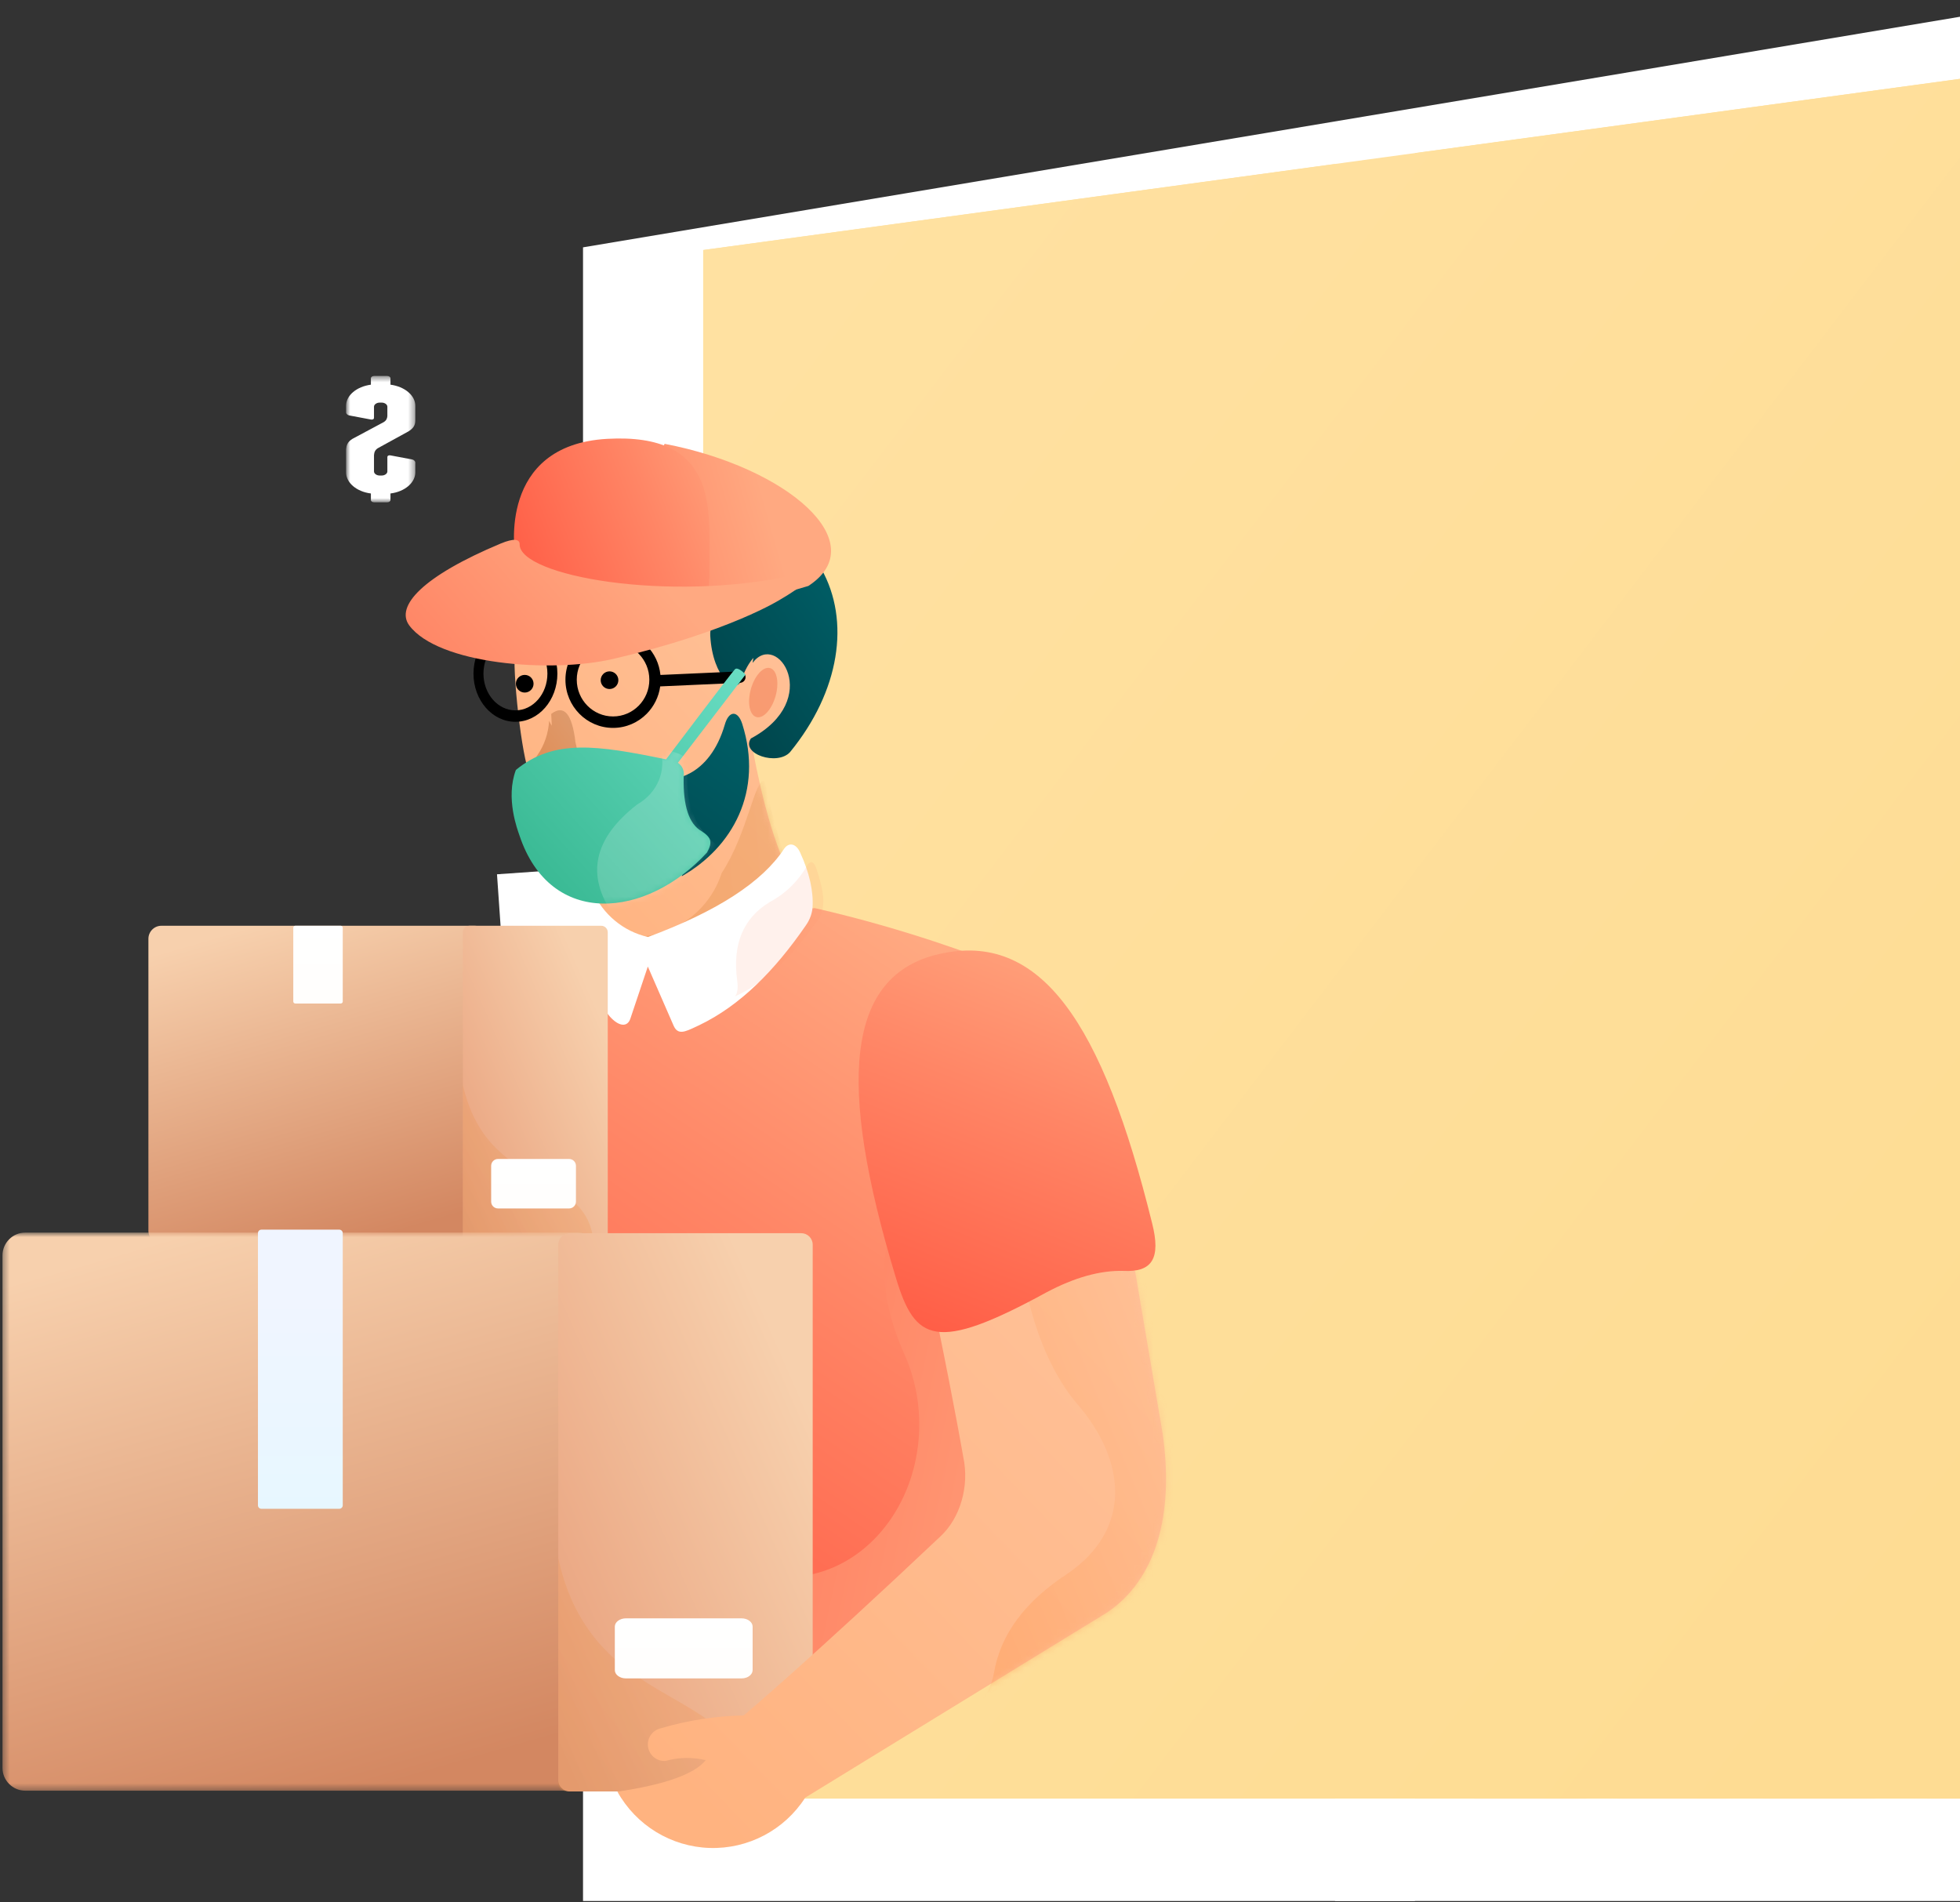 <svg width="305" height="296" viewBox="0 0 305 296" fill="none" xmlns="http://www.w3.org/2000/svg">
<rect x="0" y="0" width="305" height="296" fill="#333333" stroke="none"/>
<path fill-rule="evenodd" clip-rule="evenodd" d="M90.725 38.489L320.562 0V277.124V295.819H90.725V38.489Z" fill="white"/>
<path fill-rule="evenodd" clip-rule="evenodd" d="M109.493 38.904L318.436 10.447V262.846V279.873H109.493V38.904Z" fill="url(#paint0_linear)"/>
<mask id="mask0" mask-type="alpha" maskUnits="userSpaceOnUse" x="109" y="10" width="210" height="270">
<path fill-rule="evenodd" clip-rule="evenodd" d="M109.493 38.904L318.436 10.447V262.846V279.873H109.493V38.904Z" fill="white"/>
</mask>
<g mask="url(#mask0)">
<path fill-rule="evenodd" clip-rule="evenodd" d="M99.303 89.54L101.735 134.02L125.806 133.179L125.13 88.638L99.303 89.54Z" fill="#FDE3C2"/>
<path fill-rule="evenodd" clip-rule="evenodd" d="M125.595 132.634L130.586 132.46L131.767 88.796L124.951 88.092L125.595 132.634Z" fill="#E9C3AF"/>
<path fill-rule="evenodd" clip-rule="evenodd" d="M101.777 134.035L125.956 133.19L125.86 130.443L101.777 134.035Z" fill="#E9C3AF"/>
<mask id="mask1" mask-type="alpha" maskUnits="userSpaceOnUse" x="104" y="107" width="17" height="18">
<path fill-rule="evenodd" clip-rule="evenodd" d="M111.367 108.42C107.326 110.862 104.481 116.131 105.011 120.189C105.541 124.247 109.247 125.558 113.288 123.115C117.33 120.673 120.175 115.403 119.643 111.346C119.285 108.599 117.47 107.111 115.082 107.194C113.942 107.234 112.673 107.632 111.367 108.42Z" fill="white"/>
</mask>
<g mask="url(#mask1)">
<path fill-rule="evenodd" clip-rule="evenodd" d="M111.367 108.42C107.326 110.862 104.481 116.131 105.011 120.189C105.541 124.247 109.247 125.558 113.288 123.115C117.33 120.673 120.175 115.403 119.643 111.346C119.285 108.599 117.47 107.111 115.082 107.194C113.942 107.234 112.673 107.632 111.367 108.42Z" fill="url(#paint1_linear)"/>
</g>
<mask id="mask2" mask-type="alpha" maskUnits="userSpaceOnUse" x="104" y="101" width="20" height="20">
<path fill-rule="evenodd" clip-rule="evenodd" d="M116.203 108.804C114.438 111.04 112.837 113.412 111.343 115.866C111.188 115.751 111.037 115.63 110.885 115.513C110.311 115.065 109.707 114.653 109.103 114.24C107.895 113.414 106.655 112.631 105.312 111.971C106.102 113.319 106.989 114.543 107.911 115.725C108.372 116.316 108.832 116.906 109.323 117.461C109.81 118.021 110.275 118.605 110.786 119.134L111.792 120.173L112.824 118.904C114.921 116.327 116.839 113.603 118.568 110.727C120.299 107.85 121.902 104.873 123.071 101.54C120.449 103.692 118.263 106.198 116.203 108.804Z" fill="white"/>
</mask>
<g mask="url(#mask2)">
<path fill-rule="evenodd" clip-rule="evenodd" d="M116.203 108.804C114.438 111.04 112.837 113.412 111.343 115.866C111.188 115.751 111.037 115.63 110.885 115.513C110.311 115.065 109.707 114.653 109.103 114.24C107.895 113.414 106.655 112.631 105.312 111.971C106.102 113.319 106.989 114.543 107.911 115.725C108.372 116.316 108.832 116.906 109.323 117.461C109.81 118.021 110.275 118.605 110.786 119.134L111.792 120.173L112.824 118.904C114.921 116.327 116.839 113.603 118.568 110.727C120.299 107.85 121.902 104.873 123.071 101.54C120.449 103.692 118.263 106.198 116.203 108.804Z" fill="url(#paint2_linear)"/>
</g>
<path fill-rule="evenodd" clip-rule="evenodd" d="M153.167 131.649L129.339 132.481L126.915 88.001L152.483 87.109L153.167 131.649Z" fill="#FDE3C2"/>
<path fill-rule="evenodd" clip-rule="evenodd" d="M152.482 87.109L158.995 87.825L157.935 131.483L153.167 131.65L152.482 87.109Z" fill="#E9C3AF"/>
<path fill-rule="evenodd" clip-rule="evenodd" d="M129.339 132.481L153.167 131.649L153.104 129.836L129.339 132.481Z" fill="#E9C3AF"/>
<mask id="mask3" mask-type="alpha" maskUnits="userSpaceOnUse" x="133" y="105" width="17" height="19">
<path fill-rule="evenodd" clip-rule="evenodd" d="M140.505 107.321C136.465 109.762 133.618 115.031 134.148 119.089C134.68 123.148 138.385 124.458 142.427 122.016C146.467 119.573 149.314 114.303 148.783 110.247C148.424 107.499 146.609 106.011 144.219 106.095C143.081 106.135 141.81 106.532 140.505 107.321Z" fill="white"/>
</mask>
<g mask="url(#mask3)">
<path fill-rule="evenodd" clip-rule="evenodd" d="M140.505 107.321C136.465 109.762 133.618 115.031 134.148 119.089C134.68 123.148 138.385 124.458 142.427 122.016C146.467 119.573 149.314 114.303 148.783 110.247C148.424 107.499 146.609 106.011 144.219 106.095C143.081 106.135 141.81 106.532 140.505 107.321Z" fill="url(#paint3_linear)"/>
</g>
<mask id="mask4" mask-type="alpha" maskUnits="userSpaceOnUse" x="133" y="100" width="19" height="20">
<path fill-rule="evenodd" clip-rule="evenodd" d="M144.24 107.705C142.474 109.941 140.873 112.312 139.379 114.767C139.224 114.651 139.074 114.531 138.922 114.414C138.347 113.965 137.743 113.554 137.138 113.141C135.931 112.314 134.689 111.532 133.349 110.872C134.137 112.219 135.025 113.443 135.947 114.626C136.408 115.217 136.868 115.807 137.357 116.361C137.845 116.921 138.309 117.506 138.821 118.034L139.828 119.073L140.859 117.805C142.957 115.228 144.875 112.504 146.604 109.627C148.335 106.751 149.938 103.773 151.108 100.44C148.485 102.593 146.299 105.098 144.24 107.705Z" fill="white"/>
</mask>
<g mask="url(#mask4)">
<path fill-rule="evenodd" clip-rule="evenodd" d="M144.24 107.705C142.474 109.941 140.873 112.312 139.379 114.767C139.224 114.651 139.074 114.531 138.922 114.414C138.347 113.965 137.743 113.554 137.138 113.141C135.931 112.314 134.689 111.532 133.349 110.872C134.137 112.219 135.025 113.443 135.947 114.626C136.408 115.217 136.868 115.807 137.357 116.361C137.845 116.921 138.309 117.506 138.821 118.034L139.828 119.073L140.859 117.805C142.957 115.228 144.875 112.504 146.604 109.627C148.335 106.751 149.938 103.773 151.108 100.44C148.485 102.593 146.299 105.098 144.24 107.705Z" fill="url(#paint4_linear)"/>
</g>
<path fill-rule="evenodd" clip-rule="evenodd" d="M176.188 130.672L158.09 131.304L156.442 103.06L175.861 102.382L176.188 130.672Z" fill="#E3DCB1"/>
<path fill-rule="evenodd" clip-rule="evenodd" d="M175.861 102.382L180.805 102.808L179.81 130.545L176.189 130.671L175.861 102.382Z" fill="#A69A85"/>
<mask id="mask5" mask-type="alpha" maskUnits="userSpaceOnUse" x="158" y="129" width="19" height="3">
<path fill-rule="evenodd" clip-rule="evenodd" d="M158.047 130.09L176.146 129.458L176.188 130.672L158.09 131.304L158.047 130.09Z" fill="white"/>
</mask>
<g mask="url(#mask5)">
<path fill-rule="evenodd" clip-rule="evenodd" d="M158.09 131.304L176.188 130.672L176.148 129.521L158.09 131.304Z" fill="#A69A85"/>
</g>
<mask id="mask6" mask-type="alpha" maskUnits="userSpaceOnUse" x="161" y="114" width="12" height="12">
<path fill-rule="evenodd" clip-rule="evenodd" d="M166.192 115.299C163.138 116.842 160.973 120.144 161.353 122.674C161.736 125.204 164.519 126.005 167.572 124.463C170.625 122.92 172.791 119.619 172.409 117.089C172.152 115.375 170.792 114.455 168.993 114.518C168.135 114.548 167.177 114.801 166.192 115.299Z" fill="white"/>
</mask>
<g mask="url(#mask6)">
<path fill-rule="evenodd" clip-rule="evenodd" d="M166.192 115.299C163.138 116.842 160.973 120.144 161.353 122.674C161.736 125.204 164.519 126.005 167.572 124.463C170.625 122.92 172.791 119.619 172.409 117.089C172.152 115.375 170.792 114.455 168.993 114.518C168.135 114.548 167.177 114.801 166.192 115.299Z" fill="url(#paint5_linear)"/>
</g>
<mask id="mask7" mask-type="alpha" maskUnits="userSpaceOnUse" x="160" y="110" width="15" height="14">
<path fill-rule="evenodd" clip-rule="evenodd" d="M169.028 115.625C167.659 117.087 166.419 118.637 165.259 120.241C165.14 120.167 165.026 120.088 164.908 120.014C164.468 119.724 164.004 119.458 163.542 119.191C162.616 118.66 161.665 118.155 160.637 117.732C161.237 118.605 161.916 119.397 162.619 120.163C162.971 120.546 163.323 120.929 163.697 121.288C164.07 121.65 164.425 122.029 164.817 122.37L165.588 123.041L166.386 122.212C168.01 120.527 169.499 118.746 170.84 116.865C172.182 114.986 173.429 113.041 174.341 110.867C172.315 112.277 170.624 113.918 169.028 115.625Z" fill="white"/>
</mask>
<g mask="url(#mask7)">
<path fill-rule="evenodd" clip-rule="evenodd" d="M169.028 115.625C167.659 117.087 166.419 118.637 165.259 120.241C165.14 120.167 165.026 120.088 164.908 120.014C164.468 119.724 164.004 119.458 163.542 119.191C162.616 118.66 161.665 118.155 160.637 117.732C161.237 118.605 161.916 119.397 162.619 120.163C162.971 120.546 163.323 120.929 163.697 121.288C164.07 121.65 164.425 122.029 164.817 122.37L165.588 123.041L166.386 122.212C168.01 120.527 169.499 118.746 170.84 116.865C172.182 114.986 173.429 113.041 174.341 110.867C172.315 112.277 170.624 113.918 169.028 115.625Z" fill="url(#paint6_linear)"/>
</g>
<path fill-rule="evenodd" clip-rule="evenodd" d="M197.393 130.13L179.497 130.755L177.858 102.511L197.06 101.841L197.393 130.13Z" fill="#E3DCB1"/>
<mask id="mask8" mask-type="alpha" maskUnits="userSpaceOnUse" x="196" y="101" width="7" height="30">
<path fill-rule="evenodd" clip-rule="evenodd" d="M196.406 101.863L201.926 101.671L202.913 129.937L197.393 130.13L196.406 101.863Z" fill="white"/>
</mask>
<g mask="url(#mask8)">
<path fill-rule="evenodd" clip-rule="evenodd" d="M197.06 101.84L201.948 102.269L200.975 130.005L197.393 130.13L197.06 101.84Z" fill="#A69A85"/>
</g>
<mask id="mask9" mask-type="alpha" maskUnits="userSpaceOnUse" x="179" y="128" width="19" height="3">
<path fill-rule="evenodd" clip-rule="evenodd" d="M179.454 129.541L197.351 128.916L197.393 130.131L179.497 130.756L179.454 129.541Z" fill="white"/>
</mask>
<g mask="url(#mask9)">
<path fill-rule="evenodd" clip-rule="evenodd" d="M179.497 130.755L197.393 130.13L197.353 128.98L179.497 130.755Z" fill="#A69A85"/>
</g>
<mask id="mask10" mask-type="alpha" maskUnits="userSpaceOnUse" x="182" y="113" width="13" height="12">
<path fill-rule="evenodd" clip-rule="evenodd" d="M187.662 114.198C184.578 115.743 182.389 119.045 182.773 121.576C183.156 124.106 185.969 124.905 189.054 123.362C192.137 121.818 194.326 118.516 193.941 115.986C193.683 114.272 192.309 113.353 190.492 113.416C189.625 113.446 188.659 113.7 187.662 114.198Z" fill="white"/>
</mask>
<g mask="url(#mask10)">
<path fill-rule="evenodd" clip-rule="evenodd" d="M187.662 114.198C184.578 115.743 182.389 119.045 182.773 121.576C183.156 124.106 185.969 124.905 189.054 123.362C192.137 121.818 194.326 118.516 193.941 115.986C193.683 114.272 192.309 113.353 190.492 113.416C189.625 113.446 188.659 113.7 187.662 114.198Z" fill="url(#paint7_linear)"/>
</g>
<mask id="mask11" mask-type="alpha" maskUnits="userSpaceOnUse" x="181" y="110" width="15" height="13">
<path fill-rule="evenodd" clip-rule="evenodd" d="M190.192 115.075C188.864 116.536 187.66 118.084 186.536 119.688C186.421 119.613 186.309 119.535 186.196 119.46C185.768 119.17 185.317 118.903 184.868 118.635C183.967 118.104 183.044 117.597 182.044 117.174C182.629 118.047 183.287 118.84 183.972 119.607C184.315 119.99 184.657 120.373 185.021 120.733C185.382 121.095 185.727 121.475 186.108 121.816L186.857 122.488L187.631 121.66C189.207 119.976 190.649 118.196 191.951 116.317C193.254 114.44 194.463 112.496 195.347 110.323C193.38 111.731 191.739 113.37 190.192 115.075Z" fill="white"/>
</mask>
<g mask="url(#mask11)">
<path fill-rule="evenodd" clip-rule="evenodd" d="M190.192 115.075C188.864 116.536 187.66 118.084 186.536 119.688C186.421 119.613 186.309 119.535 186.196 119.46C185.768 119.17 185.317 118.903 184.868 118.635C183.967 118.104 183.044 117.597 182.044 117.174C182.629 118.047 183.287 118.84 183.972 119.607C184.315 119.99 184.657 120.373 185.021 120.733C185.382 121.095 185.727 121.475 186.108 121.816L186.857 122.488L187.631 121.66C189.207 119.976 190.649 118.196 191.951 116.317C193.254 114.44 194.463 112.496 195.347 110.323C193.38 111.731 191.739 113.37 190.192 115.075Z" fill="url(#paint8_linear)"/>
</g>
<path fill-rule="evenodd" clip-rule="evenodd" d="M188.853 101.955L170.637 102.591L168.969 73.855L188.514 73.173L188.853 101.955Z" fill="#E3DCB1"/>
<mask id="mask12" mask-type="alpha" maskUnits="userSpaceOnUse" x="187" y="72" width="8" height="30">
<path fill-rule="evenodd" clip-rule="evenodd" d="M187.849 73.196L193.468 73L194.473 101.759L188.853 101.955L187.849 73.196Z" fill="white"/>
</mask>
<g mask="url(#mask12)">
<path fill-rule="evenodd" clip-rule="evenodd" d="M188.514 73.172L193.49 73.608L192.499 101.827L188.853 101.955L188.514 73.172Z" fill="#A69A85"/>
</g>
<path fill-rule="evenodd" clip-rule="evenodd" d="M170.637 102.591L188.854 101.955L188.813 100.785L170.637 102.591Z" fill="#A69A85"/>
<mask id="mask13" mask-type="alpha" maskUnits="userSpaceOnUse" x="173" y="85" width="13" height="12">
<path fill-rule="evenodd" clip-rule="evenodd" d="M178.773 86.084C175.688 87.629 173.499 90.932 173.884 93.463C174.269 95.993 177.08 96.794 180.165 95.25C183.247 93.705 185.438 90.403 185.054 87.873C184.794 86.16 183.42 85.239 181.603 85.302C180.737 85.333 179.769 85.587 178.773 86.084Z" fill="white"/>
</mask>
<g mask="url(#mask13)">
<path fill-rule="evenodd" clip-rule="evenodd" d="M178.773 86.084C175.688 87.629 173.499 90.932 173.884 93.463C174.269 95.993 177.08 96.794 180.165 95.25C183.247 93.705 185.438 90.403 185.054 87.873C184.794 86.16 183.42 85.239 181.603 85.302C180.737 85.333 179.769 85.587 178.773 86.084Z" fill="url(#paint9_linear)"/>
</g>
<mask id="mask14" mask-type="alpha" maskUnits="userSpaceOnUse" x="173" y="82" width="15" height="13">
<path fill-rule="evenodd" clip-rule="evenodd" d="M181.683 86.859C180.316 88.34 179.076 89.909 177.917 91.535C177.797 91.458 177.684 91.38 177.566 91.304C177.125 91.01 176.663 90.741 176.199 90.471C175.274 89.932 174.321 89.418 173.293 88.99C173.893 89.876 174.573 90.678 175.277 91.454C175.628 91.842 175.981 92.23 176.356 92.594C176.728 92.96 177.085 93.345 177.475 93.69L178.245 94.371L179.045 93.532C180.669 91.824 182.154 90.022 183.495 88.118C184.837 86.216 186.083 84.246 186.995 82.044C184.969 83.472 183.279 85.133 181.683 86.859Z" fill="white"/>
</mask>
<g mask="url(#mask14)">
<path fill-rule="evenodd" clip-rule="evenodd" d="M181.683 86.859C180.316 88.34 179.076 89.909 177.917 91.535C177.797 91.458 177.684 91.38 177.566 91.304C177.125 91.01 176.663 90.741 176.199 90.471C175.274 89.932 174.321 89.418 173.293 88.99C173.893 89.876 174.573 90.678 175.277 91.454C175.628 91.842 175.981 92.23 176.356 92.594C176.728 92.96 177.085 93.345 177.475 93.69L178.245 94.371L179.045 93.532C180.669 91.824 182.154 90.022 183.495 88.118C184.837 86.216 186.083 84.246 186.995 82.044C184.969 83.472 183.279 85.133 181.683 86.859Z" fill="url(#paint10_linear)"/>
</g>
<path fill-rule="evenodd" clip-rule="evenodd" d="M81.372 236.249L82.805 247.901L80.246 278.371L84.186 250.139L100.618 249.358L83.88 248.237L83.725 237.816L110.19 236.475L81.372 236.249Z" fill="#FFFCE9"/>
<path fill-rule="evenodd" clip-rule="evenodd" d="M109.418 237.706L108.598 248.237H102.66V245.436C102.66 245.436 106.422 245.465 106.608 242.972C106.79 240.53 106.22 237.93 106.22 237.93L109.418 237.706ZM113.257 279.323L110.572 277.811L108.776 249.749H102.506V277.559L81.392 279.323H113.257Z" fill="#F2B39A"/>
<path fill-rule="evenodd" clip-rule="evenodd" d="M112.393 248.236C116.347 247.959 120.301 247.941 124.254 247.9C128.208 247.939 132.162 247.957 136.114 248.236C132.162 248.517 128.208 248.534 124.254 248.572C120.301 248.532 116.347 248.514 112.393 248.236Z" fill="#F0758F"/>
<path fill-rule="evenodd" clip-rule="evenodd" d="M109.091 236.249L110.524 247.901L107.965 278.371L111.906 250.139L128.338 249.358L111.599 248.237L111.445 237.816L137.909 236.475L109.091 236.249Z" fill="#FFFCE9"/>
<path fill-rule="evenodd" clip-rule="evenodd" d="M123.874 256.684L125.929 255.079L127.065 257.545L129.568 257.167L129.526 259.93L131.901 260.868L130.692 263.294L132.397 265.332L130.296 266.865L130.939 269.535L128.428 269.824L127.863 272.519L125.517 271.497L123.874 273.593L122.23 271.497L119.883 272.519L119.319 269.824L116.808 269.535L117.451 266.865L115.35 265.332L117.055 263.294L115.846 260.868L118.221 259.93L118.18 257.167L120.682 257.545L121.819 255.079L123.874 256.684Z" fill="#FFF8E2"/>
<path fill-rule="evenodd" clip-rule="evenodd" d="M137.137 237.706L136.317 248.237H130.38V245.436C130.38 245.436 134.141 245.465 134.327 242.972C134.51 240.53 133.939 237.93 133.939 237.93L137.137 237.706ZM140.975 279.323L138.291 277.811L136.495 249.749H130.225V277.559L109.111 279.323H140.975Z" fill="#F2B39A"/>
<path fill-rule="evenodd" clip-rule="evenodd" d="M139.839 248.236C143.793 247.959 147.747 247.941 151.699 247.9C155.654 247.939 159.606 247.957 163.56 248.236C159.606 248.517 155.654 248.534 151.699 248.572C147.747 248.532 143.793 248.514 139.839 248.236Z" fill="#F0758F"/>
<path fill-rule="evenodd" clip-rule="evenodd" d="M136.537 236.249L137.97 247.901L135.411 278.371L139.352 250.139L155.783 249.358L139.045 248.237L138.89 237.816L165.355 236.475L136.537 236.249Z" fill="#FFFCE9"/>
<path fill-rule="evenodd" clip-rule="evenodd" d="M151.319 256.684L153.374 255.079L154.511 257.545L157.013 257.167L156.972 259.93L159.347 260.868L158.138 263.294L159.843 265.332L157.742 266.865L158.385 269.535L155.874 269.824L155.308 272.519L152.963 271.497L151.319 273.593L149.676 271.497L147.329 272.519L146.765 269.824L144.254 269.535L144.897 266.865L142.796 265.332L144.501 263.294L143.292 260.868L145.667 259.93L145.625 257.167L148.128 257.545L149.264 255.079L151.319 256.684Z" fill="#FFF8E2"/>
<path fill-rule="evenodd" clip-rule="evenodd" d="M164.583 237.706L163.763 248.237H157.826V245.436C157.826 245.436 161.587 245.465 161.773 242.972C161.956 240.53 161.385 237.93 161.385 237.93L164.583 237.706ZM168.421 279.323L165.737 277.811L163.941 249.749H157.671V277.559L136.557 279.323H168.421Z" fill="#F2B39A"/>
<path fill-rule="evenodd" clip-rule="evenodd" d="M165.145 225.237L166.962 239.692L163.717 277.494L168.715 242.471L189.549 241.498L168.325 240.108L168.13 227.183L201.684 225.516L165.145 225.237Z" fill="#FFFCE9"/>
<path fill-rule="evenodd" clip-rule="evenodd" d="M183.887 250.589L186.493 248.596L187.934 251.658L191.106 251.189L191.054 254.615L194.065 255.779L192.532 258.788L194.693 261.319L192.029 263.218L192.846 266.533L189.662 266.892L188.946 270.234L185.972 268.967L183.887 271.568L181.804 268.967L178.828 270.234L178.112 266.892L174.928 266.533L175.744 263.218L173.082 261.319L175.243 258.788L173.709 255.779L176.72 254.615L176.669 251.189L179.839 251.658L181.282 248.596L183.887 250.589Z" fill="#FFF8E2"/>
<mask id="mask15" mask-type="alpha" maskUnits="userSpaceOnUse" x="164" y="227" width="42" height="52">
<path fill-rule="evenodd" clip-rule="evenodd" d="M205.09 227.045H164.687V278.675H205.09V227.045Z" fill="white"/>
</mask>
<g mask="url(#mask15)">
<path fill-rule="evenodd" clip-rule="evenodd" d="M200.221 227.045L199.183 240.108H191.653V236.634C191.653 236.634 196.424 236.669 196.658 233.578C196.89 230.548 196.167 227.322 196.167 227.322L200.221 227.045ZM205.09 278.676L201.684 276.8L199.408 241.984H191.46V276.486L164.687 278.676H205.09Z" fill="#F2B39A"/>
</g>
<path fill-rule="evenodd" clip-rule="evenodd" d="M169.331 240.108C174.344 239.764 179.356 239.741 184.369 239.692C189.382 239.739 194.395 239.761 199.408 240.108C194.395 240.455 189.382 240.477 184.369 240.525C179.356 240.475 174.344 240.454 169.331 240.108Z" fill="#F0758F"/>
</g>
<mask id="mask16" mask-type="alpha" maskUnits="userSpaceOnUse" x="226" y="227" width="22" height="53">
<path fill-rule="evenodd" clip-rule="evenodd" d="M226.538 227.486L227.526 279.873H246.905L247.893 227.486H226.538Z" fill="white"/>
</mask>
<g mask="url(#mask16)">
<path fill-rule="evenodd" clip-rule="evenodd" d="M226.538 227.486L227.526 279.873H246.905L247.893 227.486H226.538Z" fill="url(#paint11_linear)"/>
</g>
<path fill-rule="evenodd" clip-rule="evenodd" d="M228.737 265.577H244.683V240.834H228.737V265.577Z" fill="#F9C6B2"/>
<mask id="mask17" mask-type="alpha" maskUnits="userSpaceOnUse" x="228" y="227" width="19" height="53">
<path fill-rule="evenodd" clip-rule="evenodd" d="M228.974 227.486H246.911V279.873H228.974V227.486Z" fill="white"/>
</mask>
<g mask="url(#mask17)">
<path fill-rule="evenodd" clip-rule="evenodd" d="M228.974 227.485L229.362 279.873H246.911L232.991 277.514L233.185 227.485H228.974Z" fill="#F2B39A"/>
</g>
<mask id="mask18" mask-type="alpha" maskUnits="userSpaceOnUse" x="249" y="227" width="22" height="53">
<path fill-rule="evenodd" clip-rule="evenodd" d="M249.223 227.486L250.216 279.873H269.693L270.688 227.486H249.223Z" fill="white"/>
</mask>
<g mask="url(#mask18)">
<path fill-rule="evenodd" clip-rule="evenodd" d="M249.223 227.486L250.216 279.873H269.693L270.688 227.486H249.223Z" fill="url(#paint12_linear)"/>
</g>
<path fill-rule="evenodd" clip-rule="evenodd" d="M251.281 265.577H267.227V240.834H251.281V265.577Z" fill="#F9C6B2"/>
<mask id="mask19" mask-type="alpha" maskUnits="userSpaceOnUse" x="251" y="227" width="19" height="53">
<path fill-rule="evenodd" clip-rule="evenodd" d="M251.222 227.486H269.159V279.873H251.222V227.486Z" fill="white"/>
</mask>
<g mask="url(#mask19)">
<path fill-rule="evenodd" clip-rule="evenodd" d="M251.222 227.485L251.61 279.873H269.159L255.239 277.514L255.433 227.485H251.222Z" fill="#F2B39A"/>
</g>
<mask id="mask20" mask-type="alpha" maskUnits="userSpaceOnUse" x="271" y="227" width="22" height="53">
<path fill-rule="evenodd" clip-rule="evenodd" d="M271.466 227.486L272.461 279.873H291.938L292.933 227.486H271.466Z" fill="white"/>
</mask>
<g mask="url(#mask20)">
<path fill-rule="evenodd" clip-rule="evenodd" d="M271.466 227.486L272.461 279.873H291.938L292.933 227.486H271.466Z" fill="url(#paint13_linear)"/>
</g>
<path fill-rule="evenodd" clip-rule="evenodd" d="M273.825 265.577H289.77V240.834H273.825V265.577Z" fill="#F9C6B2"/>
<mask id="mask21" mask-type="alpha" maskUnits="userSpaceOnUse" x="274" y="227" width="18" height="53">
<path fill-rule="evenodd" clip-rule="evenodd" d="M274.018 227.486H291.83V279.873H274.018V227.486Z" fill="white"/>
</mask>
<g mask="url(#mask21)">
<path fill-rule="evenodd" clip-rule="evenodd" d="M274.018 227.485L274.404 279.873H291.83L278.007 277.514L278.2 227.485H274.018Z" fill="#F2B39A"/>
</g>
<mask id="mask22" mask-type="alpha" maskUnits="userSpaceOnUse" x="296" y="227" width="23" height="53">
<path fill-rule="evenodd" clip-rule="evenodd" d="M296.918 227.486L297.906 279.873H317.286L318.274 227.486H296.918Z" fill="white"/>
</mask>
<g mask="url(#mask22)">
<path fill-rule="evenodd" clip-rule="evenodd" d="M296.918 227.486L297.906 279.873H317.286L318.274 227.486H296.918Z" fill="url(#paint14_linear)"/>
</g>
<path fill-rule="evenodd" clip-rule="evenodd" d="M299.118 265.577H315.063V240.834H299.118V265.577Z" fill="#F9C6B2"/>
<mask id="mask23" mask-type="alpha" maskUnits="userSpaceOnUse" x="299" y="227" width="19" height="53">
<path fill-rule="evenodd" clip-rule="evenodd" d="M299.354 227.486H317.291V279.873H299.354V227.486Z" fill="white"/>
</mask>
<g mask="url(#mask23)">
<path fill-rule="evenodd" clip-rule="evenodd" d="M299.354 227.485L299.743 279.873H317.291L303.371 277.514L303.566 227.485H299.354Z" fill="#F2B39A"/>
</g>
<mask id="mask24" mask-type="alpha" maskUnits="userSpaceOnUse" x="239" y="174" width="22" height="54">
<path fill-rule="evenodd" clip-rule="evenodd" d="M239.184 174.7L240.172 227.088H259.552L260.54 174.7H239.184Z" fill="white"/>
</mask>
<g mask="url(#mask24)">
<path fill-rule="evenodd" clip-rule="evenodd" d="M239.184 174.7L240.172 227.088H259.552L260.54 174.7H239.184Z" fill="url(#paint15_linear)"/>
</g>
<path fill-rule="evenodd" clip-rule="evenodd" d="M241.384 212.792H257.329V188.048H241.384V212.792Z" fill="#F9C6B2"/>
<mask id="mask25" mask-type="alpha" maskUnits="userSpaceOnUse" x="241" y="174" width="19" height="54">
<path fill-rule="evenodd" clip-rule="evenodd" d="M241.62 174.7H259.557V227.087H241.62V174.7Z" fill="white"/>
</mask>
<g mask="url(#mask25)">
<path fill-rule="evenodd" clip-rule="evenodd" d="M241.62 174.7L242.009 227.087H259.557L245.637 224.729L245.832 174.7H241.62Z" fill="#F2B39A"/>
</g>
<mask id="mask26" mask-type="alpha" maskUnits="userSpaceOnUse" x="261" y="174" width="23" height="54">
<path fill-rule="evenodd" clip-rule="evenodd" d="M261.869 174.7L262.862 227.088H282.34L283.334 174.7H261.869Z" fill="white"/>
</mask>
<g mask="url(#mask26)">
<path fill-rule="evenodd" clip-rule="evenodd" d="M261.869 174.7L262.862 227.088H282.34L283.334 174.7H261.869Z" fill="url(#paint16_linear)"/>
</g>
<path fill-rule="evenodd" clip-rule="evenodd" d="M263.927 212.792H279.873V188.048H263.927V212.792Z" fill="#F9C6B2"/>
<mask id="mask27" mask-type="alpha" maskUnits="userSpaceOnUse" x="263" y="174" width="19" height="54">
<path fill-rule="evenodd" clip-rule="evenodd" d="M263.868 174.7H281.805V227.087H263.868V174.7Z" fill="white"/>
</mask>
<g mask="url(#mask27)">
<path fill-rule="evenodd" clip-rule="evenodd" d="M263.868 174.7L264.257 227.087H281.805L267.885 224.729L268.08 174.7H263.868Z" fill="#F2B39A"/>
</g>
<mask id="mask28" mask-type="alpha" maskUnits="userSpaceOnUse" x="284" y="174" width="22" height="54">
<path fill-rule="evenodd" clip-rule="evenodd" d="M284.113 174.7L285.107 227.088H304.585L305.579 174.7H284.113Z" fill="white"/>
</mask>
<g mask="url(#mask28)">
<path fill-rule="evenodd" clip-rule="evenodd" d="M284.113 174.7L285.107 227.088H304.585L305.579 174.7H284.113Z" fill="url(#paint17_linear)"/>
</g>
<path fill-rule="evenodd" clip-rule="evenodd" d="M286.471 212.792H302.417V188.048H286.471V212.792Z" fill="#F9C6B2"/>
<mask id="mask29" mask-type="alpha" maskUnits="userSpaceOnUse" x="286" y="174" width="19" height="54">
<path fill-rule="evenodd" clip-rule="evenodd" d="M286.665 174.7H304.477V227.087H286.665V174.7Z" fill="white"/>
</mask>
<g mask="url(#mask29)">
<path fill-rule="evenodd" clip-rule="evenodd" d="M286.665 174.7L287.05 227.087H304.477L290.653 224.729L290.847 174.7H286.665Z" fill="#F2B39A"/>
</g>
<path fill-rule="evenodd" clip-rule="evenodd" d="M220.182 21.994H207.747V126.872L77.339 136.049L78.203 148.488L207.747 139.372V295.819H220.182V138.497L350.59 129.32L349.726 116.88L220.182 125.997V21.994Z" fill="white"/>
<path fill-rule="evenodd" clip-rule="evenodd" d="M227.97 97.529C231.388 97.107 234.818 96.911 238.246 96.697C241.679 96.55 245.11 96.387 248.554 96.45C245.136 96.875 241.706 97.069 238.277 97.282C234.845 97.427 231.414 97.591 227.97 97.529Z" fill="#F0758F"/>
<path fill-rule="evenodd" clip-rule="evenodd" d="M224.557 87.224L226.333 97.321L225.506 124.014L227.635 99.211L241.856 97.782L227.281 97.565L226.671 88.484L249.572 86.11L224.557 87.224Z" fill="#FFFCE9"/>
<path fill-rule="evenodd" clip-rule="evenodd" d="M238.318 104.375L240.027 102.882L241.126 104.981L243.28 104.538L243.371 106.95L245.474 107.659L244.536 109.83L246.109 111.53L244.355 112.964L245.036 115.263L242.87 115.629L242.504 118.005L240.421 117.22L239.091 119.124L237.569 117.37L235.579 118.368L234.967 116.043L232.775 115.906L233.211 113.548L231.317 112.306L232.704 110.45L231.544 108.389L233.562 107.464L233.399 105.055L235.588 105.271L236.461 103.068L238.318 104.375Z" fill="#FFF8E2"/>
<path fill-rule="evenodd" clip-rule="evenodd" d="M248.958 87.219L248.729 96.441L243.577 96.711L243.449 94.269C243.449 94.269 246.714 94.123 246.761 91.94C246.808 89.801 246.194 87.56 246.194 87.56L248.958 87.219ZM254.192 123.344L251.793 122.147L248.952 97.752L243.512 98.037L244.783 122.294L226.544 124.793L254.192 123.344Z" fill="#F2B39A"/>
<path fill-rule="evenodd" clip-rule="evenodd" d="M251.85 96.278C255.268 95.856 258.698 95.66 262.126 95.445C265.558 95.299 268.99 95.135 272.432 95.199C269.016 95.623 265.586 95.818 262.156 96.031C258.725 96.176 255.294 96.34 251.85 96.278Z" fill="#F0758F"/>
<path fill-rule="evenodd" clip-rule="evenodd" d="M248.437 85.972L250.213 96.07L249.386 122.763L251.514 97.96L265.736 96.53L251.161 96.314L250.551 87.232L273.452 84.859L248.437 85.972Z" fill="#FFFCE9"/>
<path fill-rule="evenodd" clip-rule="evenodd" d="M262.198 103.124L263.907 101.63L265.006 103.729L267.16 103.286L267.25 105.698L269.354 106.408L268.416 108.579L269.988 110.279L268.235 111.712L268.916 114.012L266.75 114.378L266.382 116.754L264.301 115.969L262.971 117.872L261.448 116.118L259.459 117.117L258.846 114.792L256.654 114.654L257.091 112.296L255.197 111.054L256.583 109.199L255.423 107.138L257.441 106.212L257.279 103.804L259.468 104.019L260.341 101.817L262.198 103.124Z" fill="#FFF8E2"/>
<path fill-rule="evenodd" clip-rule="evenodd" d="M272.838 85.968L272.609 95.19L267.457 95.46L267.329 93.017C267.329 93.017 270.594 92.871 270.641 90.689C270.688 88.55 270.074 86.308 270.074 86.308L272.838 85.968ZM278.071 122.092L275.673 120.896L272.832 96.501L267.392 96.786L268.663 121.042L250.424 123.541L278.071 122.092Z" fill="#F2B39A"/>
<path fill-rule="evenodd" clip-rule="evenodd" d="M275.97 95.013C279.388 94.592 282.818 94.396 286.246 94.181C289.678 94.035 293.108 93.871 296.552 93.935C293.134 94.359 289.705 94.554 286.276 94.767C282.845 94.912 279.413 95.075 275.97 95.013Z" fill="#F0758F"/>
<path fill-rule="evenodd" clip-rule="evenodd" d="M272.557 84.708L274.333 94.806L273.505 121.499L275.634 96.696L289.856 95.266L275.281 95.05L274.671 85.968L297.572 83.595L272.557 84.708Z" fill="#FFFCE9"/>
<path fill-rule="evenodd" clip-rule="evenodd" d="M286.317 101.86L288.027 100.366L289.126 102.465L291.28 102.022L291.37 104.434L293.474 105.144L292.536 107.315L294.108 109.015L292.355 110.448L293.035 112.747L290.87 113.114L290.502 115.49L288.421 114.705L287.09 116.608L285.568 114.854L283.579 115.853L282.966 113.528L280.774 113.39L281.21 111.032L279.317 109.79L280.703 107.935L279.543 105.874L281.561 104.948L281.399 102.54L283.588 102.755L284.461 100.553L286.317 101.86Z" fill="#FFF8E2"/>
<path fill-rule="evenodd" clip-rule="evenodd" d="M296.958 84.704L296.728 93.926L291.576 94.196L291.448 91.753C291.448 91.753 294.713 91.607 294.761 89.424C294.807 87.286 294.193 85.044 294.193 85.044L296.958 84.704ZM302.19 120.828L299.793 119.632L296.951 95.236L291.512 95.522L292.783 119.778L274.544 122.277L302.19 120.828Z" fill="#F2B39A"/>
<path fill-rule="evenodd" clip-rule="evenodd" d="M296.72 74.067L298.956 86.524L297.855 119.464L300.606 88.855L318.665 87.062L300.16 86.822L299.403 75.619L328.484 72.644L296.72 74.067Z" fill="#FFFCE9"/>
<path fill-rule="evenodd" clip-rule="evenodd" d="M314.159 95.206L316.333 93.359L317.724 95.949L320.459 95.397L320.569 98.373L323.239 99.245L322.044 101.925L324.037 104.022L321.808 105.791L322.668 108.63L319.918 109.086L319.447 112.018L316.806 111.054L315.112 113.405L313.184 111.244L310.656 112.478L309.882 109.612L307.099 109.446L307.657 106.533L305.258 105.006L307.02 102.713L305.55 100.172L308.114 99.025L307.914 96.055L310.69 96.317L311.805 93.596L314.159 95.206Z" fill="#FFF8E2"/>
<mask id="mask30" mask-type="alpha" maskUnits="userSpaceOnUse" x="296" y="73" width="38" height="48">
<path fill-rule="evenodd" clip-rule="evenodd" d="M331.512 73.816L296.405 75.656L298.752 120.445L333.86 118.605L331.512 73.816Z" fill="white"/>
</mask>
<g mask="url(#mask30)">
<path fill-rule="evenodd" clip-rule="evenodd" d="M327.282 74.038L326.973 85.417L320.431 85.76L320.273 82.747C320.273 82.747 324.42 82.56 324.482 79.867C324.546 77.229 323.771 74.463 323.771 74.463L327.282 74.038ZM333.86 118.606L330.815 117.133L327.255 87.034L320.348 87.396L321.917 117.327L298.752 120.446L333.86 118.606Z" fill="#F2B39A"/>
</g>
<path fill-rule="evenodd" clip-rule="evenodd" d="M301.034 86.777C305.374 86.25 309.729 86.001 314.082 85.731C318.44 85.543 322.797 85.334 327.169 85.407C322.829 85.936 318.474 86.183 314.12 86.454C309.762 86.639 305.405 86.848 301.034 86.777Z" fill="#F0758F"/>
<path fill-rule="evenodd" clip-rule="evenodd" d="M109.42 38.904L318.363 10.447V262.846V279.873H109.42V38.904Z" fill="url(#paint18_linear)" style="mix-blend-mode:color"/>
<path fill-rule="evenodd" clip-rule="evenodd" d="M65.053 159.045C65.622 153.548 78.256 150.164 88.105 145.671C88.105 145.671 100.996 144.217 126.779 141.311C141.314 144.6 152.922 149.171 152.922 149.171C164.055 244.093 146.16 282.874 103.784 256.288C77.096 212.813 58.667 184.821 65.053 159.045Z" fill="url(#paint19_linear)"/>
<path fill-rule="evenodd" clip-rule="evenodd" d="M112.438 278.773C101.737 265.336 98.302 245.077 102.143 217.99C100.756 228.201 105.256 238.274 113.268 242.897C121.281 247.521 130.965 245.632 137.215 238.226C143.464 230.821 144.843 219.602 140.623 210.484C134.682 196.943 137.679 186.33 148.354 180.9C155.151 209.905 159.219 233.445 160.556 251.518L156.478 252.563C155.014 252.939 153.637 253.671 152.437 254.708L151.824 255.238C150.722 255.681 149.665 256.343 148.702 257.232L146.349 259.403L144.496 261.007C144.402 261.087 144.312 261.169 144.223 261.251C142.857 261.678 141.682 262.297 140.526 263.297L138.976 264.638L137.308 265.792L133.7 267.873C132.77 268.411 132.041 269.064 131.22 269.775L130.034 270.321C128.972 270.812 128.013 271.539 127.035 272.216L127.03 272.219L125.438 272.677C124.158 273.046 122.993 273.672 121.971 274.491L121.569 274.801C120.821 275.147 120.027 275.475 119.307 275.889L117.538 276.91C115.669 277.017 113.927 277.686 112.438 278.773Z" fill="url(#paint20_linear)"/>
<path fill-rule="evenodd" clip-rule="evenodd" d="M116.847 114.921C117.754 115.223 118.907 114.691 120.216 113.334C120.918 113.135 121.36 112.725 121.99 112.141C122.798 111.392 123.913 110.357 126.277 109.121C133.737 90.599 118.239 84.509 80.278 100.072C79.493 102.551 80.966 116.141 82.194 119.874C82.471 120.743 82.851 120.289 83.162 119.918C83.202 119.871 83.24 119.825 83.278 119.783C82.987 119.513 82.73 119.193 83.198 119.33L96.694 120.573C99.35 123.54 101.99 124.72 104.654 124.11C96.101 134.054 91.825 139.026 91.825 139.026C93.123 141.403 93.708 143.637 93.582 145.728C107.206 149.499 116.701 147.15 122.067 134.278C118.901 127.268 117.018 115.971 116.847 114.921ZM83.701 120.104C83.663 119.441 83.497 119.536 83.278 119.783C83.471 119.961 83.678 120.118 83.701 120.104Z" fill="url(#paint21_linear)"/>
<mask id="mask31" mask-type="alpha" maskUnits="userSpaceOnUse" x="80" y="91" width="49" height="57">
<path fill-rule="evenodd" clip-rule="evenodd" d="M116.847 114.921C117.754 115.223 118.907 114.691 120.216 113.334C120.918 113.135 121.36 112.725 121.99 112.141C122.798 111.392 123.913 110.357 126.277 109.121C133.737 90.599 118.239 84.509 80.278 100.072C79.493 102.551 80.966 116.141 82.194 119.874C82.471 120.743 82.851 120.289 83.162 119.918C83.202 119.871 83.24 119.825 83.278 119.783C82.987 119.513 82.73 119.193 83.198 119.33L96.694 120.573C99.35 123.54 101.99 124.72 104.654 124.11C96.101 134.054 91.825 139.026 91.825 139.026C93.123 141.403 93.708 143.637 93.582 145.728C107.206 149.499 116.701 147.15 122.067 134.278C118.901 127.268 117.018 115.971 116.847 114.921ZM83.701 120.104C83.663 119.441 83.497 119.536 83.278 119.783C83.471 119.961 83.678 120.118 83.701 120.104Z" fill="white"/>
</mask>
<g mask="url(#mask31)">
<path opacity="0.305" fill-rule="evenodd" clip-rule="evenodd" d="M123.716 137.918C110.362 148.53 102.481 151.129 100.073 145.717C105.734 145.175 110.536 141.301 112.303 135.853C116.396 129.597 117.486 120.927 118.99 121.548C119.973 126.496 122.687 135.855 123.716 137.918Z" fill="url(#paint22_linear)"/>
</g>
<path fill-rule="evenodd" clip-rule="evenodd" d="M108.836 159.518C115.217 156.441 120.531 151.054 125.37 144.047C125.71 143.586 126.36 142.496 126.443 141.2C126.598 138.657 125.957 135.818 124.522 132.683C123.874 131.222 122.75 131.024 122.019 132.081C118.631 137.255 111.57 141.83 100.835 145.808C97.031 144.95 93.806 142.297 92.187 138.604C91.833 137.808 91.086 137.811 90.481 138.634C89.418 140.135 88.731 141.332 88.419 142.224C87.881 143.597 87.907 144.621 88.11 145.402C89.053 149.668 91.318 153.93 94.904 158.19C96.317 159.777 97.668 159.872 98.104 158.476C98.104 158.476 99.006 155.786 100.81 150.405C103.487 156.544 104.826 159.615 104.826 159.615C105.485 161.096 106.583 160.578 108.305 159.767C108.476 159.686 108.653 159.603 108.836 159.518Z" fill="white"/>
<path fill-rule="evenodd" clip-rule="evenodd" d="M110.527 98.957C110.298 95 115.64 89.447 125.899 85.776C126.59 86.663 127.193 87.597 127.709 88.57C127.743 88.555 127.778 88.541 127.813 88.526C132.365 96.632 130.682 107.571 122.944 117.032C120.982 119.208 115.228 117.342 116.843 114.918C128.115 108.87 120.952 98.037 117.118 103.144C117.163 102.887 117.203 102.63 117.239 102.372C116.559 103.143 115.924 104.242 115.405 105.714C114.622 108.301 110.899 105.506 110.527 98.957Z" fill="url(#paint23_linear)"/>
<path fill-rule="evenodd" clip-rule="evenodd" d="M115.501 112.646C118.831 123.145 113.998 131.854 106.083 136.363C106.123 136.246 106.162 136.131 106.2 136.018C102.323 138.344 97.659 139.657 92.824 139.662C85.781 139.674 82.266 134.007 81.93 120.473C81.891 118.758 82.131 118.788 83.328 118.933C83.901 119.002 84.692 119.098 85.776 119.042C86.909 118.968 87.892 118.879 88.757 118.8C92.499 118.461 94.039 118.322 95.949 120.417H97.323C97.842 120.95 98.747 120.895 99.642 120.841C99.993 120.82 100.343 120.799 100.668 120.813C100.649 120.721 100.633 120.626 100.622 120.53C104.619 122.481 110.484 120.647 112.779 112.79C113.427 110.491 114.834 110.549 115.501 112.646Z" fill="url(#paint24_linear)"/>
<path opacity="0.267" fill-rule="evenodd" clip-rule="evenodd" d="M119.864 103.969C118.811 103.638 117.467 105.072 116.861 107.171C116.256 109.27 116.618 111.241 117.671 111.572C118.724 111.903 120.068 110.469 120.674 108.37C121.279 106.27 120.917 104.3 119.864 103.969Z" fill="#E63D17"/>
<path fill-rule="evenodd" clip-rule="evenodd" d="M85.776 111.092C87.766 109.586 89.023 111.051 89.547 115.486C89.73 116.281 89.935 117.172 90.162 118.158L90.175 118.217C90.13 118.19 90.085 118.163 90.041 118.136L90.2 118.827C91.118 118.631 92.064 119.018 92.57 119.799C93.076 120.58 93.038 121.588 92.473 122.329C91.908 123.07 90.936 123.386 90.035 123.122C89.5 122.461 88.655 122.664 87.872 123.396C83.041 124.805 81.017 121.331 83.62 117.522C84.711 115.95 85.321 114.166 85.451 112.169C85.571 112.432 85.71 112.684 85.867 112.924C85.807 111.703 85.776 111.092 85.776 111.092Z" fill="url(#paint25_linear)"/>
<path fill-rule="evenodd" clip-rule="evenodd" d="M94.849 104.471C94.09 104.471 93.474 105.087 93.474 105.846C93.474 106.605 94.09 107.22 94.849 107.22C95.608 107.22 96.224 106.605 96.224 105.846C96.224 105.087 95.608 104.471 94.849 104.471Z" fill="black"/>
<path fill-rule="evenodd" clip-rule="evenodd" d="M81.653 105.021C80.894 105.021 80.278 105.637 80.278 106.396C80.278 107.155 80.894 107.77 81.653 107.77C82.411 107.77 83.027 107.155 83.027 106.396C83.027 105.637 82.411 105.021 81.653 105.021Z" fill="black"/>
<path fill-rule="evenodd" clip-rule="evenodd" d="M83.657 120.433C82.206 120.304 82.323 120.931 82.799 122.418C84.502 127.236 91.394 127.115 94.935 121.81C95.417 121.127 94.922 120.423 94.057 120.455C89.286 120.641 85.819 120.634 83.657 120.433Z" fill="url(#paint26_linear)"/>
<path fill-rule="evenodd" clip-rule="evenodd" d="M80.208 97.323C78.405 97.323 76.773 98.163 75.592 99.52C74.411 100.877 73.68 102.751 73.68 104.822C73.68 106.892 74.411 108.767 75.592 110.124C76.773 111.481 78.405 112.32 80.208 112.32C82.01 112.32 83.642 111.481 84.824 110.124C86.005 108.767 86.736 106.892 86.736 104.822C86.736 102.751 86.005 100.877 84.824 99.52C83.642 98.163 82.01 97.323 80.208 97.323ZM102.736 106.811L115.178 106.253C115.662 106.232 116.038 105.817 116.017 105.327C115.997 104.836 115.586 104.455 115.102 104.477L102.771 105.03C102.598 103.255 101.815 101.661 100.636 100.468C99.296 99.111 97.443 98.272 95.398 98.272C93.352 98.272 91.5 99.111 90.159 100.468C88.819 101.825 87.989 103.699 87.989 105.77C87.989 107.841 88.819 109.715 90.159 111.073C91.5 112.43 93.352 113.269 95.398 113.269C97.443 113.269 99.296 112.43 100.636 111.073C101.748 109.947 102.508 108.465 102.736 106.811ZM91.405 101.729C92.427 100.694 93.838 100.054 95.398 100.054C96.957 100.054 98.369 100.694 99.391 101.729C100.412 102.763 101.044 104.192 101.044 105.77C101.044 107.349 100.412 108.777 99.391 109.812C98.369 110.846 96.957 111.486 95.398 111.486C93.838 111.486 92.427 110.846 91.405 109.812C90.383 108.777 89.751 107.349 89.751 105.77C89.751 104.192 90.383 102.763 91.405 101.729ZM76.689 100.78C77.59 99.746 78.834 99.106 80.208 99.106C81.582 99.106 82.826 99.746 83.726 100.78C84.626 101.814 85.183 103.243 85.183 104.822C85.183 106.4 84.626 107.829 83.726 108.863C82.826 109.898 81.582 110.538 80.208 110.538C78.834 110.538 77.59 109.898 76.689 108.863C75.789 107.829 75.232 106.4 75.232 104.822C75.232 103.243 75.789 101.814 76.689 100.78Z" fill="black"/>
<path fill-rule="evenodd" clip-rule="evenodd" d="M103.428 69.066C122.653 72.751 136.016 84.508 125.789 91.182C99.129 99.366 90.295 91.65 103.428 69.066Z" fill="url(#paint27_linear)"/>
<path fill-rule="evenodd" clip-rule="evenodd" d="M110.396 87.262C110.369 79.061 111.619 67.317 94.47 68.29C77.32 69.264 80.15 86.226 80.15 86.226C80.15 86.226 78.626 95.146 94.559 95.835C110.492 96.523 110.423 95.463 110.396 87.262Z" fill="url(#paint28_linear)"/>
<path fill-rule="evenodd" clip-rule="evenodd" d="M123.688 89.479C103.957 93.829 80.763 89.588 80.864 84.694C80.871 83.855 79.922 83.754 77.946 84.567C65.73 89.677 61.506 94.335 63.677 97.31C68.149 103.356 85.614 104.8 95.397 102.541C113.655 98.292 121.517 93.236 121.517 93.236C125.749 90.764 128.023 88.54 123.688 89.479Z" fill="url(#paint29_linear)"/>
<path opacity="0.131" fill-rule="evenodd" clip-rule="evenodd" d="M127.246 143.204C122.924 149.266 119.245 152.779 114.369 155.057C114.762 154.58 114.879 153.77 114.721 152.627C113.944 146.967 115.632 142.881 119.783 140.368C122.272 139.04 124.312 137.025 125.694 134.527C126.245 133.86 126.707 134.11 127.08 135.278C128.202 138.689 128.628 141.287 127.246 143.204Z" fill="#FF916F"/>
<path fill-rule="evenodd" clip-rule="evenodd" d="M25.105 144.06H73.868C74.974 144.06 75.879 144.973 75.879 146.089V191.518C75.879 192.634 74.974 193.547 73.868 193.547H25.105C23.998 193.547 23.094 192.634 23.094 191.518V146.089C23.094 144.973 23.998 144.06 25.105 144.06Z" fill="url(#paint30_linear)"/>
<path fill-rule="evenodd" clip-rule="evenodd" d="M93.558 144.06H73.046C72.487 144.06 72.03 144.517 72.03 145.075V192.533C72.03 193.091 72.487 193.547 73.046 193.547H93.558C94.117 193.547 94.574 193.091 94.574 192.533V145.075C94.574 144.517 94.117 144.06 93.558 144.06Z" fill="url(#paint31_linear)"/>
<path fill-rule="evenodd" clip-rule="evenodd" d="M45.953 144.06H53.02C53.194 144.06 53.335 144.196 53.335 144.363V155.855C53.335 156.021 53.194 156.157 53.02 156.157H45.953C45.78 156.157 45.638 156.021 45.638 155.855V144.363C45.638 144.196 45.78 144.06 45.953 144.06Z" fill="url(#paint32_linear)"/>
<path opacity="0.274" fill-rule="evenodd" clip-rule="evenodd" d="M72.03 168.804V192.776C72.03 193.2 72.484 193.547 73.038 193.547H92.375C91.665 181.901 75.759 185.662 72.03 168.804Z" fill="url(#paint33_linear)"/>
<path fill-rule="evenodd" clip-rule="evenodd" d="M77.49 180.35H88.565C89.148 180.35 89.625 180.828 89.625 181.411V186.987C89.625 187.571 89.148 188.048 88.565 188.048H77.49C76.906 188.048 76.429 187.571 76.429 186.987V181.411C76.429 180.828 76.906 180.35 77.49 180.35Z" fill="url(#paint34_linear)"/>
<mask id="mask32" mask-type="alpha" maskUnits="userSpaceOnUse" x="0" y="191" width="94" height="88">
<path fill-rule="evenodd" clip-rule="evenodd" d="M93.434 191.803H0.384V278.653H93.434V191.803Z" fill="white"/>
</mask>
<g mask="url(#mask32)">
<path fill-rule="evenodd" clip-rule="evenodd" d="M3.93 191.803H89.889C91.839 191.803 93.434 193.404 93.434 195.363V275.092C93.434 277.05 91.839 278.653 89.889 278.653H3.93C1.98 278.653 0.384 277.05 0.384 275.092V195.363C0.384 193.404 1.98 191.803 3.93 191.803Z" fill="url(#paint35_linear)"/>
</g>
<path fill-rule="evenodd" clip-rule="evenodd" d="M124.682 191.897H88.66C87.679 191.897 86.876 192.698 86.876 193.678V276.992C86.876 277.972 87.679 278.773 88.66 278.773H124.682C125.663 278.773 126.465 277.972 126.465 276.992V193.678C126.465 192.698 125.663 191.897 124.682 191.897Z" fill="url(#paint36_linear)"/>
<path opacity="0.274" fill-rule="evenodd" clip-rule="evenodd" d="M86.876 242.483V277.643C86.876 278.265 87.538 278.773 88.347 278.773H116.568C115.532 261.693 92.318 267.209 86.876 242.483Z" fill="url(#paint37_linear)"/>
<path fill-rule="evenodd" clip-rule="evenodd" d="M40.68 191.347H52.794C53.092 191.347 53.335 191.592 53.335 191.89V234.243C53.335 234.541 53.092 234.785 52.794 234.785H40.68C40.382 234.785 40.139 234.541 40.139 234.243V191.89C40.139 191.592 40.382 191.347 40.68 191.347Z" fill="url(#paint38_linear)"/>
<path fill-rule="evenodd" clip-rule="evenodd" d="M97.397 251.831H115.395C116.343 251.831 117.118 252.41 117.118 253.119V259.89C117.118 260.599 116.343 261.178 115.395 261.178H97.397C96.449 261.178 95.674 260.599 95.674 259.89V253.119C95.674 252.41 96.449 251.831 97.397 251.831Z" fill="url(#paint39_linear)"/>
<path fill-rule="evenodd" clip-rule="evenodd" d="M102.806 268.946C107.005 267.701 111.353 267.027 115.732 266.942C115.732 266.942 126.259 258.061 146.396 239.03C149.372 236.245 150.889 231.346 149.898 226.73C149.898 226.73 148.646 219.409 145.974 206.335C148.416 200.293 152.136 196.437 158.387 194.634C164.638 192.832 171.369 194.009 176.64 197.828C179.483 214.597 180.904 222.983 180.904 222.983C182.758 235.662 179.897 245.876 172.183 250.978C140.93 270.147 125.304 279.732 125.304 279.732C122.061 284.781 116.413 287.753 110.425 287.562C104.437 287.372 98.989 284.046 96.072 278.802C103.487 277.705 108.067 276.072 109.812 273.902C107.766 273.404 105.627 273.444 103.601 274.017C102.259 274.131 101.057 273.187 100.848 271.853C100.639 270.52 101.493 269.25 102.806 268.946Z" fill="url(#paint40_linear)"/>
<mask id="mask33" mask-type="alpha" maskUnits="userSpaceOnUse" x="96" y="193" width="86" height="95">
<path fill-rule="evenodd" clip-rule="evenodd" d="M102.806 268.946C107.005 267.701 111.353 267.027 115.732 266.942C115.732 266.942 126.259 258.061 146.396 239.03C149.372 236.245 150.889 231.346 149.898 226.73C149.898 226.73 148.646 219.409 145.974 206.335C148.416 200.293 152.136 196.437 158.387 194.634C164.638 192.832 171.369 194.009 176.64 197.828C179.483 214.597 180.904 222.983 180.904 222.983C182.758 235.662 179.897 245.876 172.183 250.978C140.93 270.147 125.304 279.732 125.304 279.732C122.061 284.781 116.413 287.753 110.425 287.562C104.437 287.372 98.989 284.046 96.072 278.802C103.487 277.705 108.067 276.072 109.812 273.902C107.766 273.404 105.627 273.444 103.601 274.017C102.259 274.131 101.057 273.187 100.848 271.853C100.639 270.52 101.493 269.25 102.806 268.946Z" fill="white"/>
</mask>
<g mask="url(#mask33)">
<path opacity="0.519" fill-rule="evenodd" clip-rule="evenodd" d="M181.111 187.498C166.971 191.592 159.774 195.792 159.523 200.101C161.231 208.057 163.975 214.234 167.757 218.631C175.418 227.585 175.999 238.034 166.223 244.814C159.518 249.152 155.665 254.34 154.666 260.379C154.333 262.053 153.73 263.419 152.858 264.477L177.59 249.109C185.957 243.471 189.024 233.74 186.795 219.919C186.459 219.552 186.235 219.12 186.125 218.665C186.002 218.38 185.927 218.079 185.901 217.775L185.9 217.771C185.801 217.577 185.711 217.394 185.644 217.184C185.512 216.912 185.422 216.62 185.381 216.32C185.279 216.049 185.188 215.754 185.15 215.47C185.128 215.391 185.11 215.312 185.096 215.232C185.036 215.083 184.976 214.902 184.931 214.747C184.858 214.556 184.806 214.361 184.776 214.165C184.753 214.113 184.73 214.071 184.703 214.02C184.547 213.83 184.42 213.626 184.32 213.411C184.177 213.236 184.054 213.043 183.955 212.838L183.953 212.834C183.867 212.661 183.754 212.516 183.666 212.339C183.635 212.278 183.606 212.239 183.563 212.182C183.42 211.992 183.303 211.789 183.214 211.58C183.148 211.467 183.092 211.349 183.034 211.233L182.861 210.947C182.146 209.761 182.391 208.266 183.373 207.362L183.332 207.305C182.94 207.001 182.643 206.607 182.456 206.169C182.31 205.921 182.205 205.655 182.14 205.383C182.111 205.316 182.084 205.25 182.061 205.182C181.858 204.882 181.718 204.551 181.642 204.21C181.478 203.825 181.41 203.495 181.41 203.075C181.113 202.636 180.952 202.135 180.925 201.629C180.78 201.225 180.757 200.898 180.757 200.48C180.721 200.372 180.688 200.266 180.663 200.154C180.518 199.814 180.431 199.486 180.431 199.04V196.585C180.112 196.108 179.941 195.557 179.941 194.984V194.315L179.763 193.784C179.601 193.299 179.452 192.918 179.452 192.388V190.279C179.452 189.118 180.144 188.118 181.14 187.664L181.111 187.498Z" fill="url(#paint41_linear)"/>
</g>
<path fill-rule="evenodd" clip-rule="evenodd" d="M162.827 201.113C145.538 210.561 142.384 208.676 139.419 198.858C130.153 168.373 131.699 151.802 146.075 148.472C161.948 144.796 171.59 159.166 179.277 190.323C180.683 195.841 179.277 198.001 174.816 197.766C171.198 197.67 167.201 198.785 162.827 201.113Z" fill="url(#paint42_linear)"/>
<mask id="mask34" mask-type="alpha" maskUnits="userSpaceOnUse" x="53" y="58" width="12" height="21">
<path fill-rule="evenodd" clip-rule="evenodd" d="M64.627 58.505H53.85V78.17H64.627V58.505Z" fill="white"/>
</mask>
<g mask="url(#mask34)">
<path fill-rule="evenodd" clip-rule="evenodd" d="M57.715 65.282L54.333 64.644C54.073 64.591 53.85 64.378 53.85 64.165V63.156C53.85 61.508 55.522 60.153 57.715 59.861V58.877C57.715 58.664 57.938 58.505 58.235 58.505H60.242C60.539 58.505 60.762 58.664 60.762 58.877V59.861C62.955 60.153 64.627 61.508 64.627 63.156V65.388C64.627 66.185 64.33 66.637 63.587 67.115L58.793 69.746C58.346 70.039 58.235 70.384 58.198 70.836V73.36C58.198 73.706 58.607 73.998 59.09 73.998H59.387C59.871 73.998 60.279 73.706 60.279 73.36V71.128C60.279 70.915 60.503 70.809 60.762 70.862L64.144 71.5C64.404 71.553 64.627 71.766 64.627 71.978V73.493C64.627 75.141 62.955 76.522 60.762 76.789V77.798C60.762 78.011 60.539 78.17 60.242 78.17H58.235C57.938 78.17 57.715 78.011 57.715 77.798V76.789C55.522 76.522 53.85 75.141 53.85 73.493V69.905C53.924 69.268 54.073 68.763 54.853 68.285L59.722 65.68C60.131 65.415 60.242 65.122 60.279 64.75V63.288C60.279 62.943 59.871 62.65 59.387 62.65H59.09C58.607 62.65 58.198 62.943 58.198 63.288V65.016C58.198 65.228 57.975 65.335 57.715 65.282Z" fill="white"/>
</g>
<path fill-rule="evenodd" clip-rule="evenodd" d="M110.015 132.663C100.622 142.906 85.661 144.485 80.828 129.984C80.553 129.16 78.628 124.211 80.278 119.812C86.218 114.934 92.96 115.963 103.646 118.163C103.646 118.163 113.886 104.599 114.369 104.141C114.851 103.684 116.018 104.966 116.018 104.966L105.495 118.696C106.227 119.217 106.524 119.967 106.386 120.946C106.292 125.417 107.213 128.212 109.15 129.331C110.742 130.327 110.892 131.096 110.015 132.663Z" fill="url(#paint43_linear)"/>
<mask id="mask35" mask-type="alpha" maskUnits="userSpaceOnUse" x="79" y="104" width="38" height="37">
<path fill-rule="evenodd" clip-rule="evenodd" d="M110.015 132.663C100.622 142.906 85.661 144.485 80.828 129.984C80.553 129.16 78.628 124.211 80.278 119.812C86.218 114.934 92.96 115.963 103.646 118.163C103.646 118.163 113.886 104.599 114.369 104.141C114.851 103.684 116.018 104.966 116.018 104.966L105.495 118.696C106.227 119.217 106.524 119.967 106.386 120.946C106.292 125.417 107.213 128.212 109.15 129.331C110.742 130.327 110.892 131.096 110.015 132.663Z" fill="white"/>
</mask>
<g mask="url(#mask35)">
<path opacity="0.174" fill-rule="evenodd" clip-rule="evenodd" d="M107.123 118.944C107.255 117.874 105.797 117.064 102.746 116.513C103.767 119.89 102.321 123.381 99.153 125.184C92.361 130.46 91.124 136.184 95.442 142.356C102.401 141.706 108.499 138.187 111.988 132.805C112.32 132.364 112.196 131.944 111.614 131.544C107.918 128.707 106.421 124.507 107.123 118.944Z" fill="url(#paint44_linear)"/>
</g>
<defs>
<linearGradient id="paint0_linear" x1="43.822" y1="149.517" x2="253.298" y2="309.438" gradientUnits="userSpaceOnUse">
<stop stop-color="#FFE1A1"/>
<stop offset="1" stop-color="#FEDC93"/>
</linearGradient>
<linearGradient id="paint1_linear" x1="100.816" y1="92.047" x2="79.305" y2="129.352" gradientUnits="userSpaceOnUse">
<stop stop-color="#C47B8A"/>
<stop offset="1" stop-color="#FFCFBC"/>
</linearGradient>
<linearGradient id="paint2_linear" x1="88.107" y1="116.669" x2="123.075" y2="138.888" gradientUnits="userSpaceOnUse">
<stop stop-color="#FFF9E8"/>
<stop offset="1" stop-color="#F2DBCA"/>
</linearGradient>
<linearGradient id="paint3_linear" x1="129.951" y1="90.95" x2="108.445" y2="128.258" gradientUnits="userSpaceOnUse">
<stop stop-color="#C47B8A"/>
<stop offset="1" stop-color="#FFCFBC"/>
</linearGradient>
<linearGradient id="paint4_linear" x1="116.142" y1="115.57" x2="151.111" y2="137.788" gradientUnits="userSpaceOnUse">
<stop stop-color="#FFF9E8"/>
<stop offset="1" stop-color="#F2DBCA"/>
</linearGradient>
<linearGradient id="paint5_linear" x1="157.168" y1="105.464" x2="146.604" y2="131.906" gradientUnits="userSpaceOnUse">
<stop stop-color="#C47B8A"/>
<stop offset="1" stop-color="#FFCFBC"/>
</linearGradient>
<linearGradient id="paint6_linear" x1="145.711" y1="119.499" x2="169.226" y2="140.358" gradientUnits="userSpaceOnUse">
<stop stop-color="#FFF9E8"/>
<stop offset="1" stop-color="#F2DBCA"/>
</linearGradient>
<linearGradient id="paint7_linear" x1="178.552" y1="104.366" x2="168.068" y2="130.889" gradientUnits="userSpaceOnUse">
<stop stop-color="#C47B8A"/>
<stop offset="1" stop-color="#FFCFBC"/>
</linearGradient>
<linearGradient id="paint8_linear" x1="167.552" y1="118.925" x2="190.998" y2="139.12" gradientUnits="userSpaceOnUse">
<stop stop-color="#FFF9E8"/>
<stop offset="1" stop-color="#F2DBCA"/>
</linearGradient>
<linearGradient id="paint9_linear" x1="169.664" y1="76.252" x2="159.178" y2="102.775" gradientUnits="userSpaceOnUse">
<stop stop-color="#C47B8A"/>
<stop offset="1" stop-color="#FFCFBC"/>
</linearGradient>
<linearGradient id="paint10_linear" x1="158.37" y1="90.775" x2="182.16" y2="111.607" gradientUnits="userSpaceOnUse">
<stop stop-color="#FFF9E8"/>
<stop offset="1" stop-color="#F2DBCA"/>
</linearGradient>
<linearGradient id="paint11_linear" x1="225.493" y1="221.194" x2="213.378" y2="279.279" gradientUnits="userSpaceOnUse">
<stop stop-color="#FFF7E2"/>
<stop offset="1" stop-color="#F9DBC6"/>
</linearGradient>
<linearGradient id="paint12_linear" x1="248.173" y1="221.194" x2="236.114" y2="279.303" gradientUnits="userSpaceOnUse">
<stop stop-color="#FFF7E2"/>
<stop offset="1" stop-color="#F9DBC6"/>
</linearGradient>
<linearGradient id="paint13_linear" x1="270.416" y1="221.194" x2="258.359" y2="279.304" gradientUnits="userSpaceOnUse">
<stop stop-color="#FFF7E2"/>
<stop offset="1" stop-color="#F9DBC6"/>
</linearGradient>
<linearGradient id="paint14_linear" x1="295.874" y1="221.194" x2="283.759" y2="279.279" gradientUnits="userSpaceOnUse">
<stop stop-color="#FFF7E2"/>
<stop offset="1" stop-color="#F9DBC6"/>
</linearGradient>
<linearGradient id="paint15_linear" x1="238.14" y1="168.409" x2="226.024" y2="226.493" gradientUnits="userSpaceOnUse">
<stop stop-color="#FFF7E2"/>
<stop offset="1" stop-color="#F9DBC6"/>
</linearGradient>
<linearGradient id="paint16_linear" x1="260.819" y1="168.409" x2="248.76" y2="226.518" gradientUnits="userSpaceOnUse">
<stop stop-color="#FFF7E2"/>
<stop offset="1" stop-color="#F9DBC6"/>
</linearGradient>
<linearGradient id="paint17_linear" x1="283.063" y1="168.409" x2="271.006" y2="226.519" gradientUnits="userSpaceOnUse">
<stop stop-color="#FFF7E2"/>
<stop offset="1" stop-color="#F9DBC6"/>
</linearGradient>
<linearGradient id="paint18_linear" x1="43.749" y1="149.517" x2="253.225" y2="309.438" gradientUnits="userSpaceOnUse">
<stop stop-color="#FFE1A1"/>
<stop offset="1" stop-color="#FEDC93"/>
</linearGradient>
<linearGradient id="paint19_linear" x1="179.198" y1="170.248" x2="112.579" y2="269.082" gradientUnits="userSpaceOnUse">
<stop stop-color="#FFA981"/>
<stop offset="0.428" stop-color="#FF8666"/>
<stop offset="1" stop-color="#FF5C45"/>
</linearGradient>
<linearGradient id="paint20_linear" x1="75.283" y1="93.424" x2="208.127" y2="121.642" gradientUnits="userSpaceOnUse">
<stop stop-color="#FF5C45"/>
<stop offset="0.572" stop-color="#FF8666"/>
<stop offset="1" stop-color="#FFA981"/>
</linearGradient>
<linearGradient id="paint21_linear" x1="142.714" y1="115.562" x2="98.136" y2="155.916" gradientUnits="userSpaceOnUse">
<stop stop-color="#FFC198"/>
<stop offset="1" stop-color="#FFB380"/>
</linearGradient>
<linearGradient id="paint22_linear" x1="125.252" y1="144.717" x2="104.635" y2="146.609" gradientUnits="userSpaceOnUse">
<stop stop-color="#DC934B"/>
<stop offset="1" stop-color="#DB843C"/>
</linearGradient>
<linearGradient id="paint23_linear" x1="145.363" y1="108.949" x2="104.46" y2="137.37" gradientUnits="userSpaceOnUse">
<stop stop-color="#005F67"/>
<stop offset="1" stop-color="#003136"/>
</linearGradient>
<linearGradient id="paint24_linear" x1="142.904" y1="131.635" x2="106.017" y2="182.178" gradientUnits="userSpaceOnUse">
<stop stop-color="#005F67"/>
<stop offset="1" stop-color="#003136"/>
</linearGradient>
<linearGradient id="paint25_linear" x1="95.9" y1="117.759" x2="85.409" y2="125.376" gradientUnits="userSpaceOnUse">
<stop offset="0.022" stop-color="#DE9D71"/>
<stop offset="0.966" stop-color="#E08B52"/>
</linearGradient>
<linearGradient id="paint26_linear" x1="98.972" y1="122.802" x2="95.889" y2="130.307" gradientUnits="userSpaceOnUse">
<stop stop-color="#FFC198"/>
<stop offset="1" stop-color="#FFB380"/>
</linearGradient>
<linearGradient id="paint27_linear" x1="128.634" y1="111.204" x2="74.183" y2="126.788" gradientUnits="userSpaceOnUse">
<stop stop-color="#FFA981"/>
<stop offset="0.428" stop-color="#FF8666"/>
<stop offset="1" stop-color="#FF5C45"/>
</linearGradient>
<linearGradient id="paint28_linear" x1="126.378" y1="94.129" x2="87.018" y2="109.379" gradientUnits="userSpaceOnUse">
<stop stop-color="#FFA981"/>
<stop offset="0.428" stop-color="#FF8666"/>
<stop offset="1" stop-color="#FF5C45"/>
</linearGradient>
<linearGradient id="paint29_linear" x1="128.466" y1="119.522" x2="67.46" y2="173.318" gradientUnits="userSpaceOnUse">
<stop stop-color="#FFA981"/>
<stop offset="0.428" stop-color="#FF8666"/>
<stop offset="1" stop-color="#FF5C45"/>
</linearGradient>
<linearGradient id="paint30_linear" x1="65.644" y1="136.447" x2="80.07" y2="186.457" gradientUnits="userSpaceOnUse">
<stop stop-color="#F7D0AD"/>
<stop offset="1" stop-color="#D38761"/>
</linearGradient>
<linearGradient id="paint31_linear" x1="99.224" y1="171.121" x2="69.573" y2="184.104" gradientUnits="userSpaceOnUse">
<stop stop-color="#F7D0AD"/>
<stop offset="1" stop-color="#E89F7B"/>
</linearGradient>
<linearGradient id="paint32_linear" x1="53.312" y1="144.06" x2="53.312" y2="156.085" gradientUnits="userSpaceOnUse">
<stop stop-color="white"/>
<stop offset="1" stop-color="#FFFEFC"/>
</linearGradient>
<linearGradient id="paint33_linear" x1="97.719" y1="182.534" x2="78.191" y2="197.26" gradientUnits="userSpaceOnUse">
<stop stop-color="#FF9958"/>
<stop offset="1" stop-color="#DC8D48"/>
</linearGradient>
<linearGradient id="paint34_linear" x1="89.625" y1="180.35" x2="89.625" y2="188.048" gradientUnits="userSpaceOnUse">
<stop stop-color="white"/>
<stop offset="0.994" stop-color="#FFFEFC"/>
</linearGradient>
<linearGradient id="paint35_linear" x1="75.392" y1="178.441" x2="100.616" y2="266.27" gradientUnits="userSpaceOnUse">
<stop stop-color="#F7D0AD"/>
<stop offset="1" stop-color="#D38761"/>
</linearGradient>
<linearGradient id="paint36_linear" x1="134.632" y1="239.403" x2="82.567" y2="262.208" gradientUnits="userSpaceOnUse">
<stop stop-color="#F7D0AD"/>
<stop offset="1" stop-color="#E89F7B"/>
</linearGradient>
<linearGradient id="paint37_linear" x1="124.368" y1="262.621" x2="95.766" y2="284.084" gradientUnits="userSpaceOnUse">
<stop stop-color="#FF9958"/>
<stop offset="1" stop-color="#DC8D48"/>
</linearGradient>
<linearGradient id="paint38_linear" x1="51.728" y1="201.926" x2="51.728" y2="234.785" gradientUnits="userSpaceOnUse">
<stop stop-color="#F0F5FF"/>
<stop offset="1" stop-color="#E7F7FF"/>
</linearGradient>
<linearGradient id="paint39_linear" x1="117.118" y1="251.831" x2="117.118" y2="261.178" gradientUnits="userSpaceOnUse">
<stop stop-color="white"/>
<stop offset="0.994" stop-color="#FFFEFC"/>
</linearGradient>
<linearGradient id="paint40_linear" x1="207.428" y1="234.484" x2="132.687" y2="306.511" gradientUnits="userSpaceOnUse">
<stop stop-color="#FFC198"/>
<stop offset="1" stop-color="#FFB380"/>
</linearGradient>
<linearGradient id="paint41_linear" x1="197.365" y1="229.728" x2="151.971" y2="248.463" gradientUnits="userSpaceOnUse">
<stop stop-color="#FFC198"/>
<stop offset="1" stop-color="#FFA162"/>
</linearGradient>
<linearGradient id="paint42_linear" x1="183.622" y1="148.697" x2="157.781" y2="214.227" gradientUnits="userSpaceOnUse">
<stop stop-color="#FFA981"/>
<stop offset="0.428" stop-color="#FF8666"/>
<stop offset="1" stop-color="#FF5C45"/>
</linearGradient>
<linearGradient id="paint43_linear" x1="133.82" y1="121.65" x2="98.577" y2="153.853" gradientUnits="userSpaceOnUse">
<stop stop-color="#6BDEC5"/>
<stop offset="1" stop-color="#39B993"/>
</linearGradient>
<linearGradient id="paint44_linear" x1="112.029" y1="116.513" x2="112.029" y2="141.979" gradientUnits="userSpaceOnUse">
<stop stop-color="white"/>
<stop offset="1" stop-color="white"/>
</linearGradient>
</defs>
</svg>
